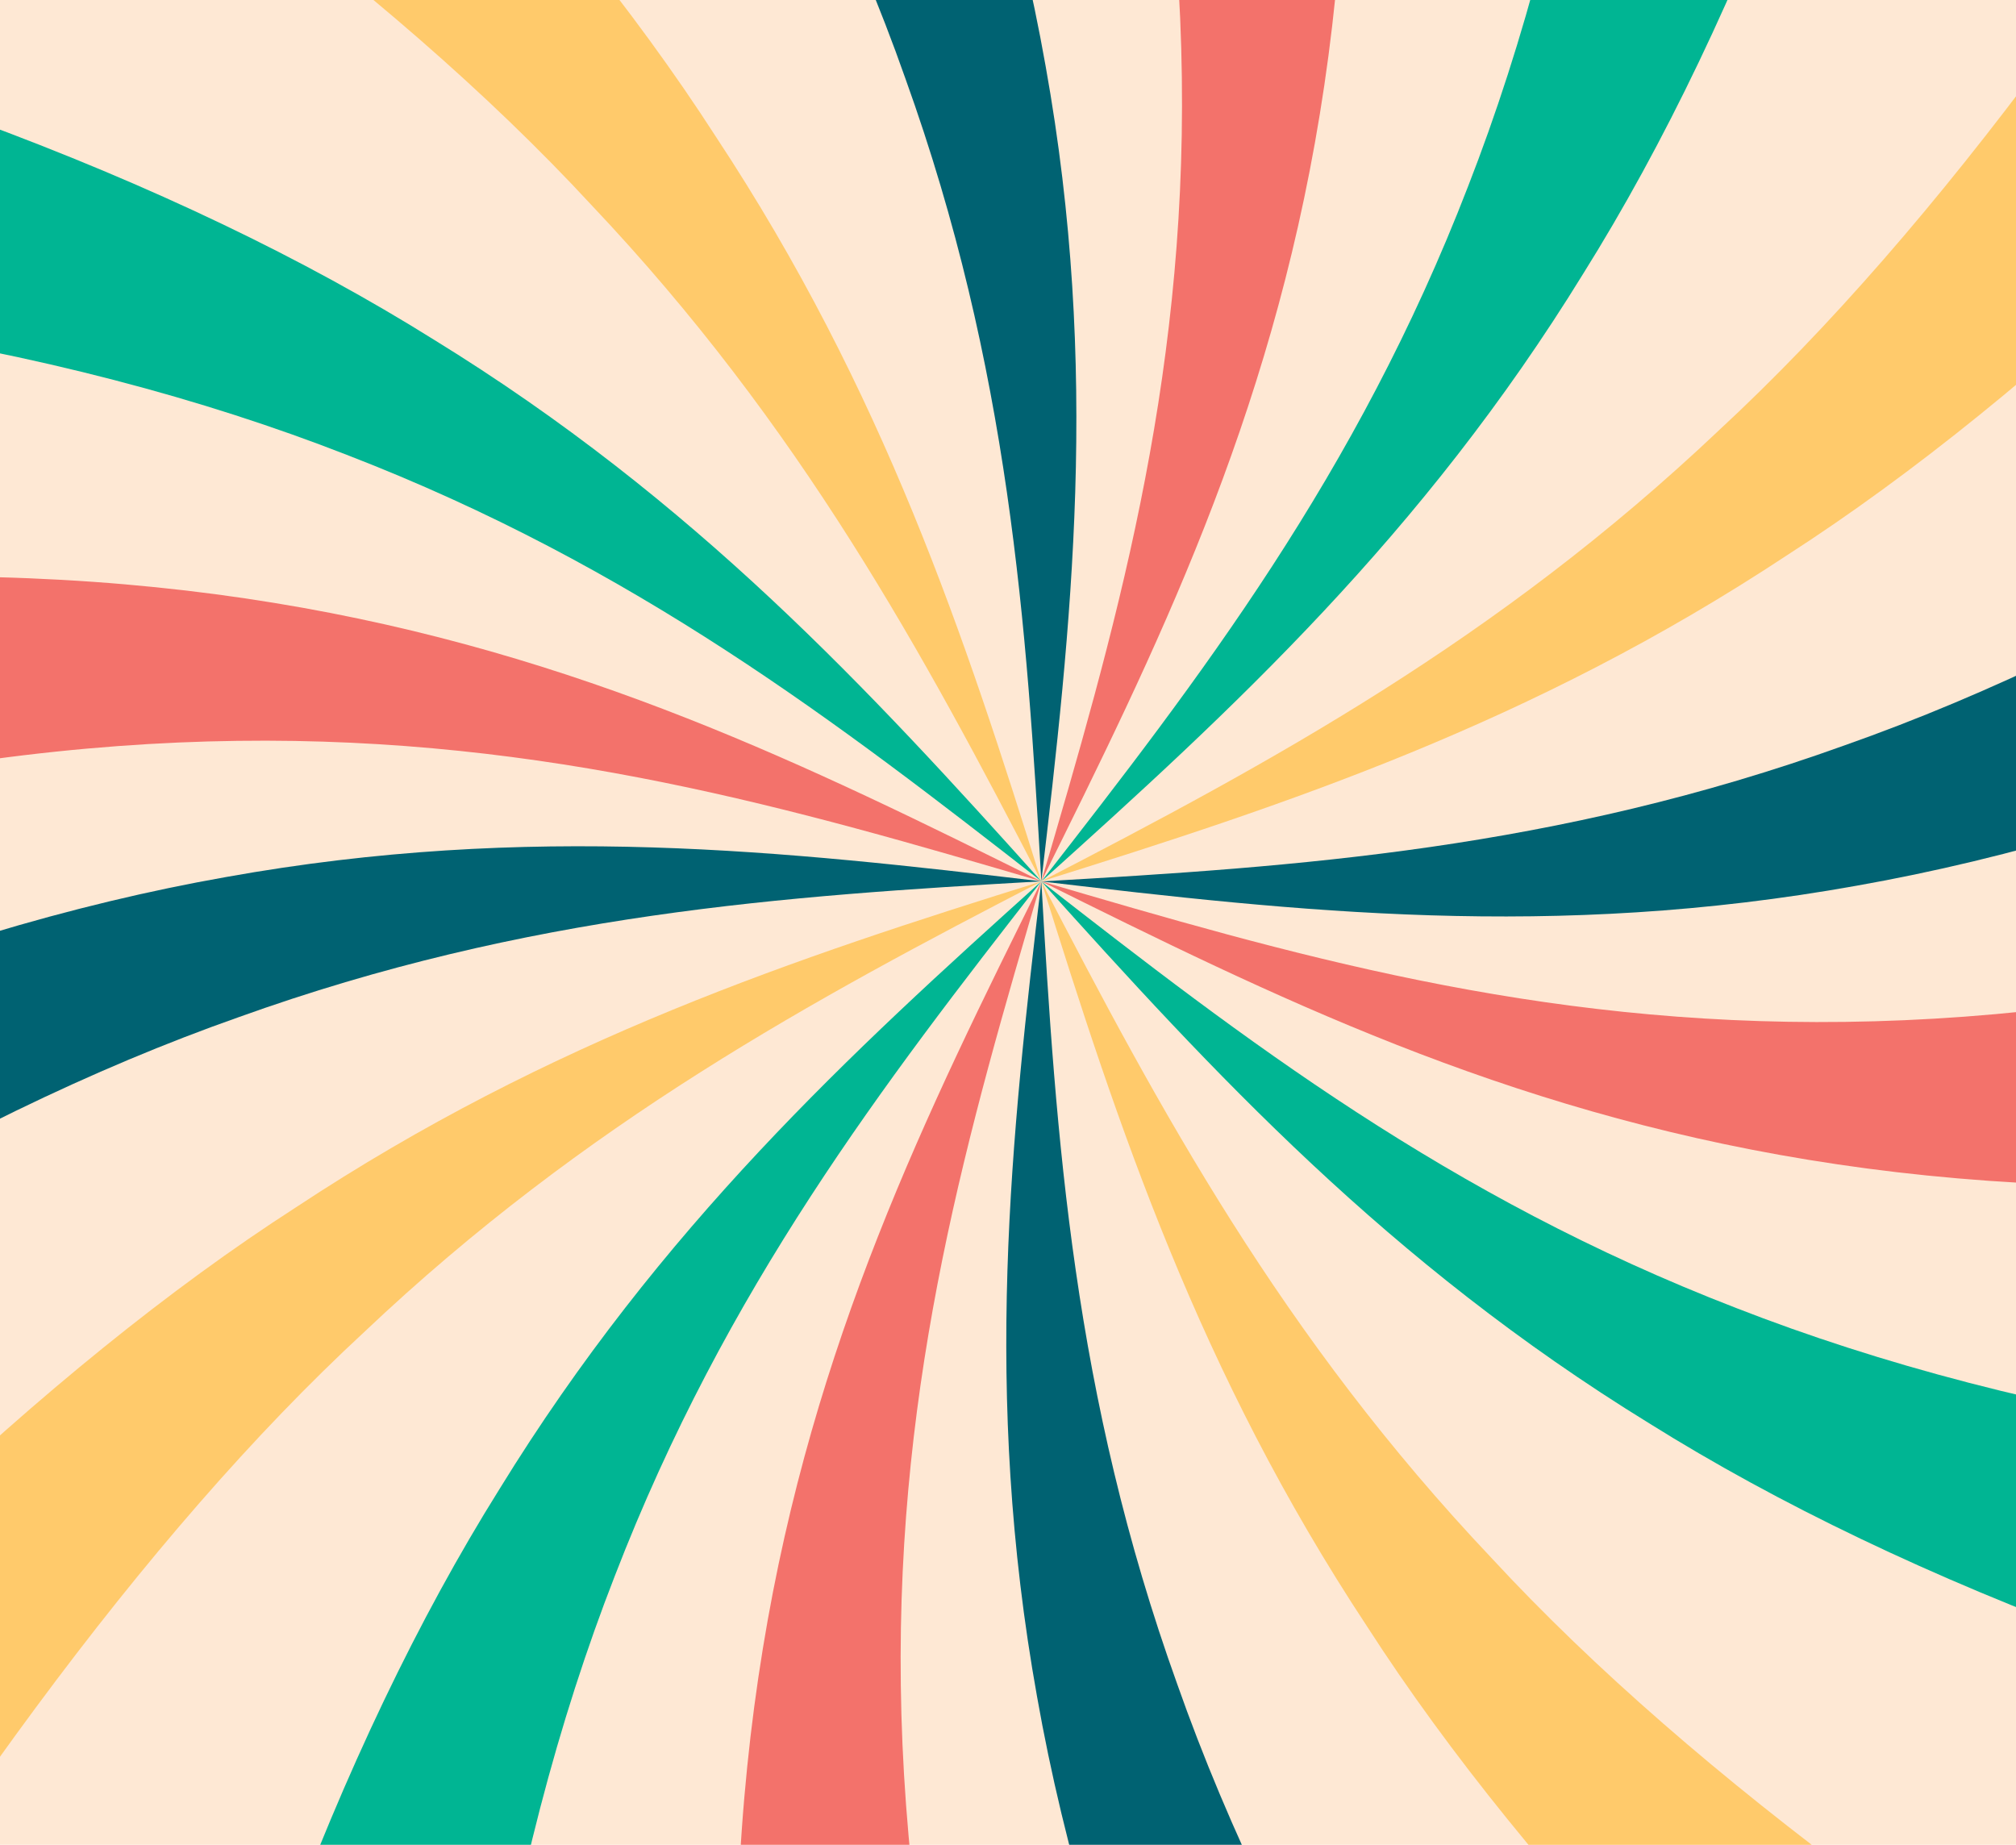 <?xml version="1.0" encoding="UTF-8"?>
<svg id="Layer_1" data-name="Layer 1" xmlns="http://www.w3.org/2000/svg" viewBox="0 0 355.95 325.73">
  <defs>
    <style>
      .cls-1 {
        fill: #00b593;
      }

      .cls-1, .cls-2, .cls-3, .cls-4, .cls-5 {
        stroke-width: 0px;
      }

      .cls-2 {
        fill: #006272;
      }

      .cls-3 {
        fill: #f3726b;
      }

      .cls-4 {
        fill: #ffca6b;
      }

      .cls-5 {
        fill: #fee8d4;
      }
    </style>
  </defs>
  <rect class="cls-5" x="-1.02" width="359.11" height="325.73"/>
  <g>
    <g>
      <path class="cls-3" d="M183.86,507.01c10.29,0,20.57,0,30.86,0-40.72-88.39-54.96-154.59-55.67-209.43-.73-54.86,12.03-98.42,24.81-141.95-20.17,40.64-40.33,81.31-49.17,135.46-8.86,54.13-6.38,121.79,18.31,215.93,10.29,0,20.57,0,30.86,0Z"/>
      <path class="cls-3" d="M535.25,155.62c0-10.29,0-20.57,0-30.86-88.39,40.72-154.59,54.96-209.43,55.67-54.86.73-98.42-12.03-141.95-24.81,40.64,20.17,81.31,40.33,135.46,49.17,54.13,8.86,121.79,6.38,215.93-18.31,0-10.29,0-20.57,0-30.86Z"/>
      <path class="cls-3" d="M-167.52,155.62c0,10.29,0,20.57,0,30.86,88.39-40.72,154.59-54.96,209.43-55.67,54.86-.73,98.42,12.03,141.95,24.81-40.64-20.17-81.31-40.33-135.46-49.17-54.13-8.86-121.79-6.38-215.93,18.31,0,10.29,0,20.57,0,30.86Z"/>
      <path class="cls-3" d="M183.86-195.76c-10.29,0-20.57,0-30.86,0,40.72,88.39,54.96,154.59,55.67,209.43.73,54.86-12.03,98.42-24.81,141.95,20.17-40.64,40.33-81.31,49.17-135.46,8.86-54.13,6.38-121.79-18.31-215.93-10.29,0-20.57,0-30.86,0Z"/>
    </g>
    <g>
      <path class="cls-2" d="M289.74,480.34c7.69-3.96,15.5-7.66,23.5-11.15-53.26-63.95-87.45-120.87-105.37-171.79-18.38-51.09-21.43-96.52-24.01-141.78-5.3,45.05-10.41,90.2-.75,143.98,9.49,53.68,34.12,116.21,83.86,193.39,7.51-4.49,15.08-8.7,22.77-12.65Z"/>
      <path class="cls-2" d="M508.58,49.74c-3.96-7.69-7.66-15.5-11.15-23.5-63.95,53.26-120.87,87.45-171.79,105.38-51.09,18.38-96.52,21.43-141.78,24.01,45.05,5.3,90.2,10.41,143.98.75,53.68-9.49,116.21-34.12,193.39-83.86-4.49-7.51-8.7-15.08-12.65-22.77Z"/>
      <path class="cls-2" d="M-140.86,261.5c3.96,7.69,7.66,15.5,11.15,23.5,63.95-53.26,120.87-87.45,171.79-105.38,51.09-18.38,96.52-21.43,141.78-24.01-45.05-5.3-90.2-10.41-143.98-.75-53.68,9.49-116.21,34.12-193.39,83.86,4.49,7.51,8.7,15.08,12.66,22.77Z"/>
      <path class="cls-2" d="M77.98-169.1c-7.69,3.96-15.5,7.66-23.5,11.15C107.73-94,141.93-37.08,159.85,13.84c18.38,51.09,21.43,96.52,24.01,141.78,5.3-45.05,10.41-90.2.75-143.99-9.49-53.68-34.12-116.21-83.86-193.39-7.51,4.49-15.08,8.7-22.77,12.66Z"/>
    </g>
    <g>
      <path class="cls-4" d="M392.72,408.07c7.24-6.12,15.01-12.21,23.33-18.42-63.12-37.32-116.41-75.32-152.64-114.49-37.05-39.12-58.72-79.29-79.54-119.53,13.5,43.25,27.81,86.59,57.52,131.57,28.91,44.9,74.84,91.61,131.24,139.44,6.17-6.31,12.87-12.45,20.1-18.56Z"/>
      <path class="cls-4" d="M436.31-53.24c-6.12-7.24-12.21-15.01-18.42-23.33-37.32,63.12-75.32,116.41-114.49,152.64-39.12,37.05-79.29,58.72-119.53,79.54,43.25-13.5,86.59-27.81,131.57-57.52,44.9-28.91,91.61-74.84,139.44-131.24-6.31-6.17-12.45-12.87-18.56-20.1Z"/>
      <path class="cls-4" d="M-68.58,364.48c6.12,7.24,12.21,15.01,18.42,23.33,37.32-63.12,75.32-116.41,114.49-152.64,39.12-37.05,79.29-58.72,119.53-79.54-43.25,13.5-86.59,27.81-131.57,57.52-44.9,28.91-91.61,74.84-139.44,131.24,6.31,6.17,12.45,12.87,18.56,20.1Z"/>
      <path class="cls-4" d="M-25-96.82c-7.24,6.12-15.01,12.21-23.33,18.42C14.8-41.08,68.09-3.08,104.32,36.09c37.05,39.12,58.72,79.29,79.54,119.53-13.5-43.25-27.81-86.59-57.52-131.57C97.43-20.84,51.5-67.55-4.9-115.38c-6.17,6.31-12.87,12.45-20.1,18.56Z"/>
    </g>
    <g>
      <path class="cls-1" d="M495.78,291.09c5.84-9.94,11.84-20.15,17.92-30.66-90.37,1.74-156.45-9.7-207.16-29.48-50.92-19.66-86.91-47.43-122.68-75.32,30.3,33.72,61.12,67.26,107.31,95.67,45.68,28.58,107.78,51.69,187.64,68.88,5.45-9.46,11.13-19.14,16.96-29.08Z"/>
      <path class="cls-1" d="M319.33-156.29c-9.94-5.84-20.15-11.84-30.66-17.92,1.74,90.37-9.7,156.45-29.48,207.16-19.66,50.92-47.43,86.91-75.32,122.68,33.72-30.3,67.26-61.12,95.67-107.31,28.58-45.68,51.69-107.78,68.88-187.64-9.46-5.45-19.14-11.13-29.08-16.96Z"/>
      <path class="cls-1" d="M48.4,467.53c9.94,5.84,20.15,11.84,30.66,17.92-1.74-90.37,9.7-156.45,29.48-207.16,19.66-50.92,47.43-86.91,75.32-122.68-33.72,30.3-67.26,61.12-95.67,107.31-28.58,45.68-51.69,107.78-68.88,187.64,9.46,5.45,19.14,11.13,29.08,16.96Z"/>
      <path class="cls-1" d="M-128.04,20.15c-5.84,9.94-11.84,20.15-17.92,30.66,90.37-1.74,156.45,9.7,207.16,29.49,50.92,19.66,86.91,47.43,122.68,75.32-30.3-33.72-61.12-67.26-107.31-95.67C30.87,31.36-31.22,8.25-111.08-8.93c-5.45,9.46-11.13,19.14-16.96,29.08Z"/>
    </g>
  </g>
</svg>